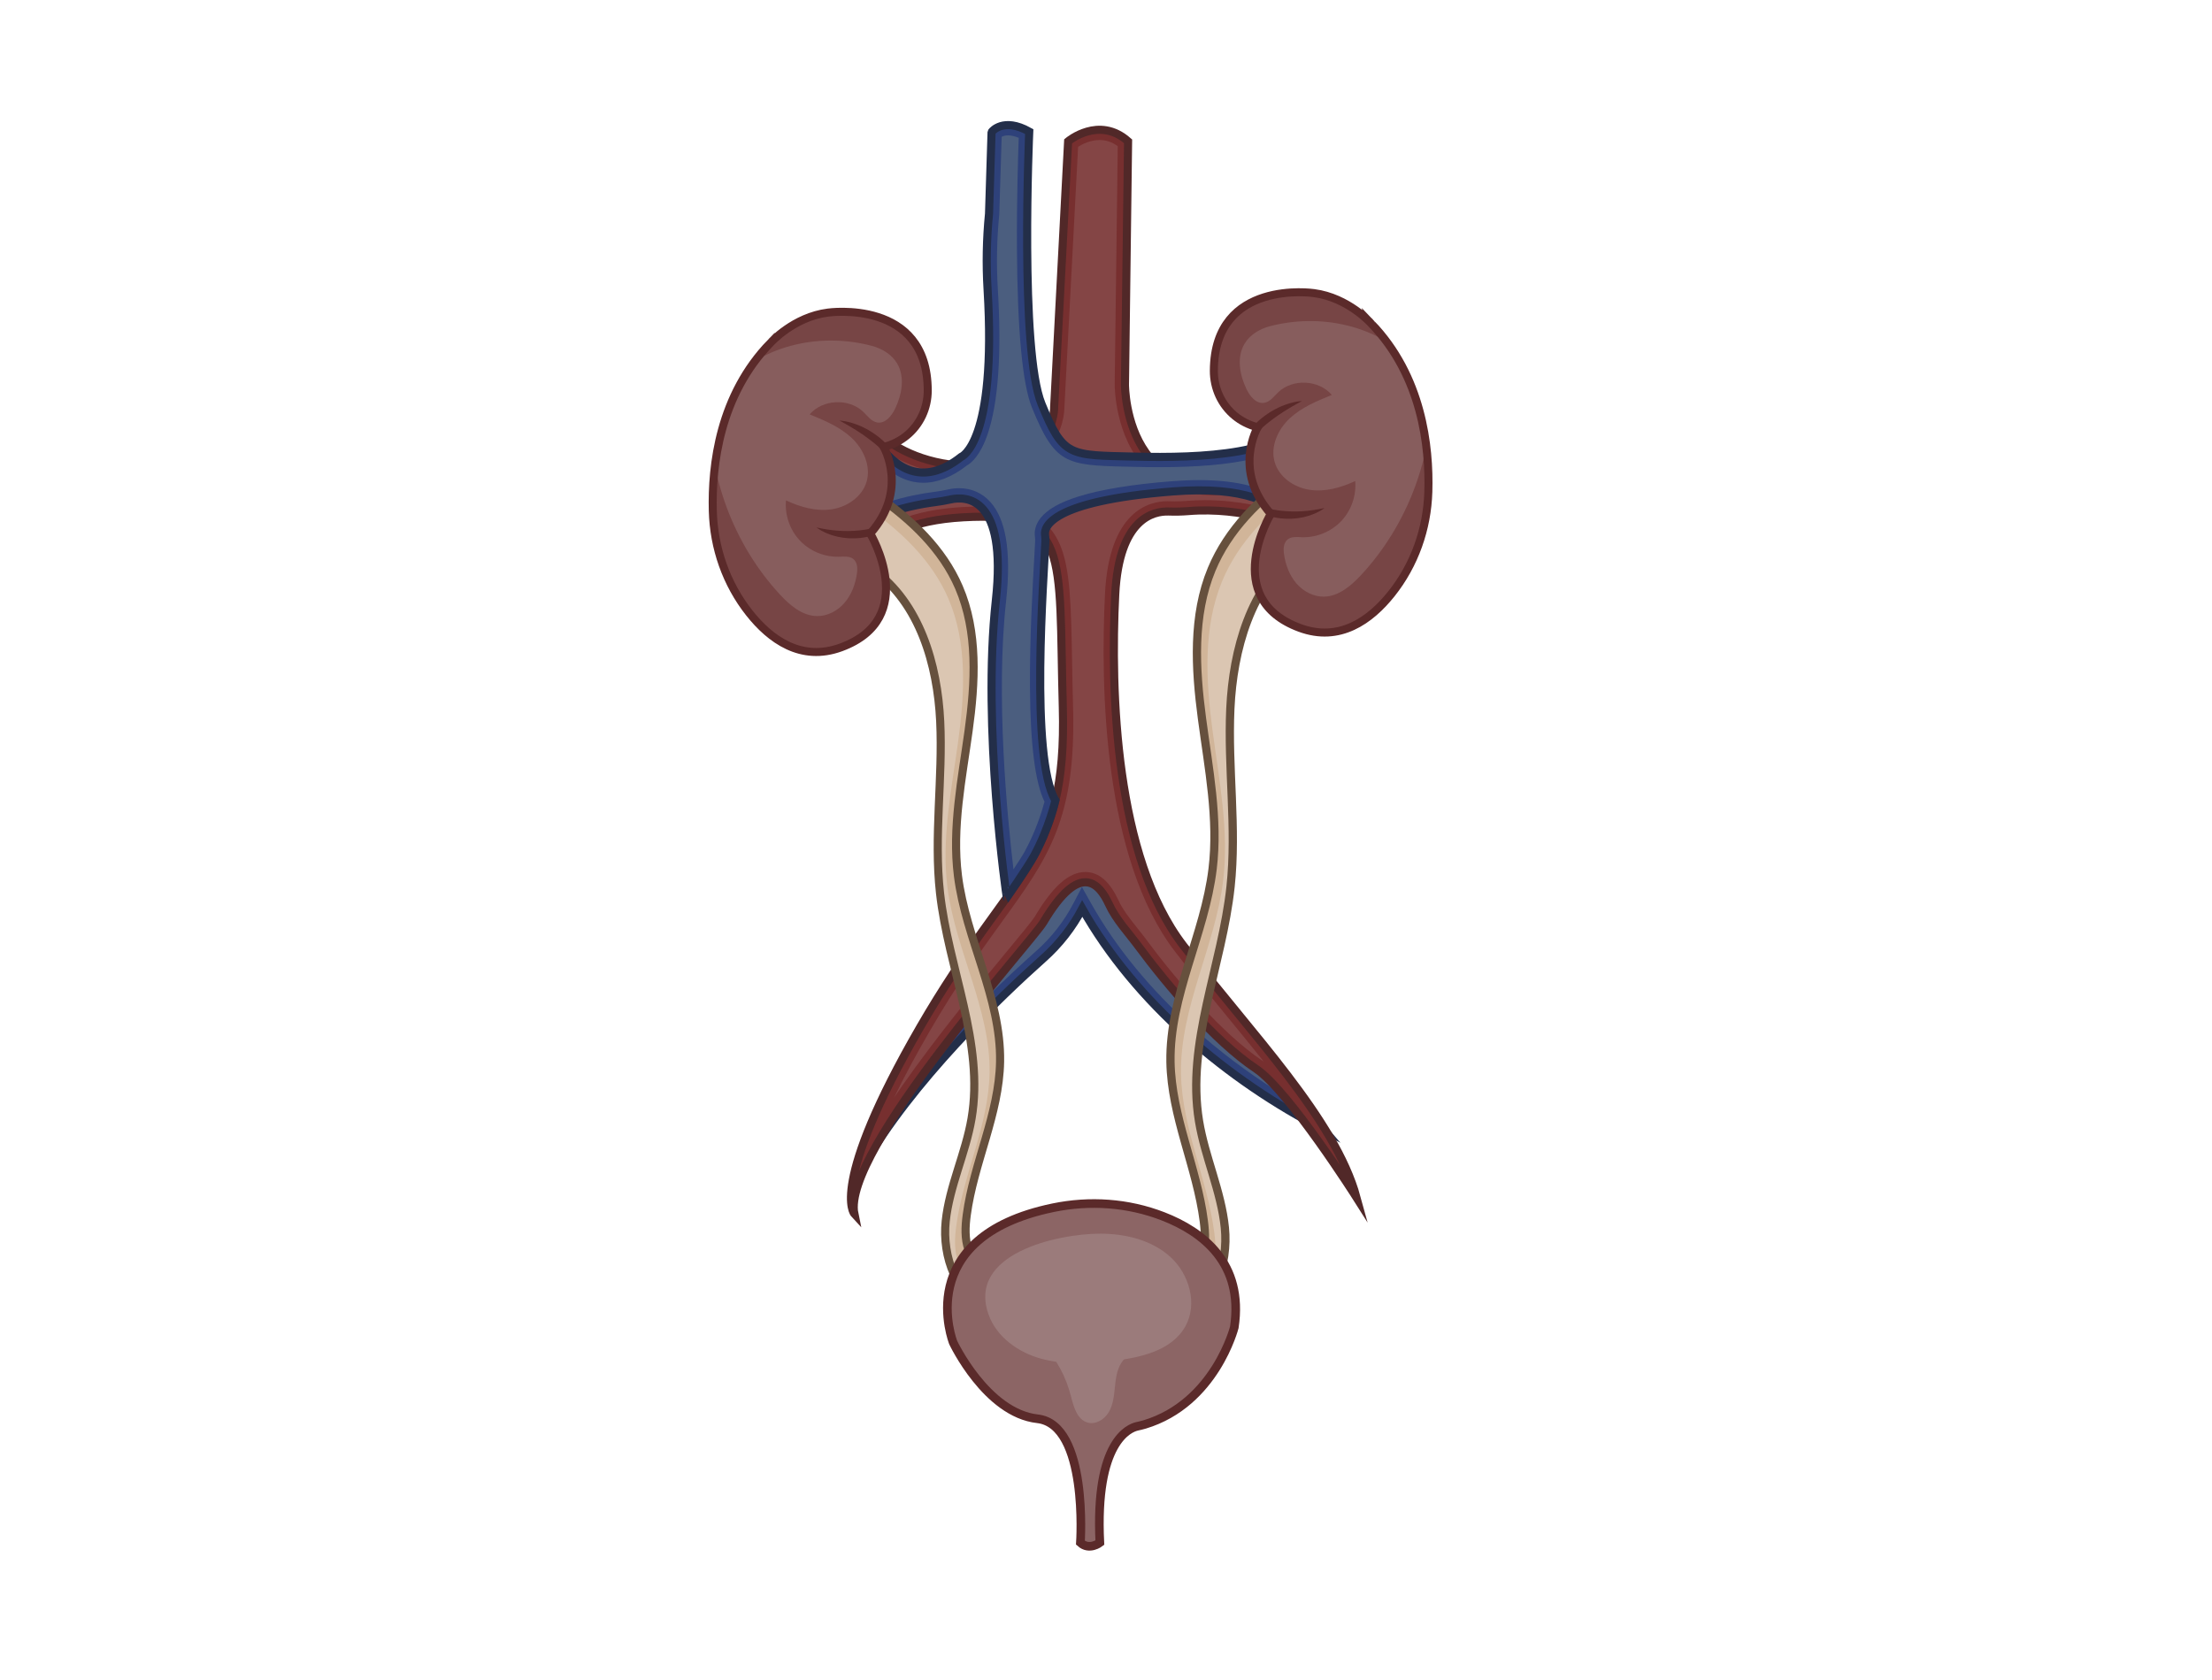 <?xml version="1.0" encoding="utf-8"?>
<!-- Generator: Adobe Illustrator 19.0.0, SVG Export Plug-In . SVG Version: 6.00 Build 0)  -->
<svg width="4096" height="3112" id="Layer_1" xmlns="http://www.w3.org/2000/svg" xmlns:xlink="http://www.w3.org/1999/xlink" x="0px" y="0px"
	 viewBox="0 0 4096 3112" enable-background="new 0 0 4096 3112" xml:space="preserve">
<path fill="#2E417A" stroke="#232E49" stroke-width="15" stroke-miterlimit="10" d="M1597.34,2161.22l-4.58,15.94l-5.22-9.16
	l18.5-52l126.1-215.93l173.99-223.49l128.99-155.99l104.99,214.49l151.49,166.49l88.5,107.99l71.27,82.63
	c-177.59-90.83-349.53-235.69-447.33-409.53l0,0c-18.21,34.73-42.53,65.89-71.81,91.98
	C1853.86,1844.52,1687.87,2002.4,1597.34,2161.22z"/>
<path fill="#4B5E7F" d="M2364.71,2020.77c-54.94-34.86-107.17-74.2-154.26-116.36c-80.04-71.65-143.91-149.39-189.86-231.06
	l-17.15-30.48l-16.24,30.97c-17.21,32.82-39.96,61.96-67.63,86.63c-52.28,46.61-130.4,120.37-204.09,205.77l32.41-55.49
	l173.04-222.27L2031,1555.39l93.24,190.48L2277.22,1914L2364.71,2020.77z"/>
<path fill="#772F2F" stroke="#512828" stroke-width="15" stroke-miterlimit="10" d="M1977.86,261.69c0,0,57.01-48,111.01,0
	l-5.76,450.44c0,0-1.5,286.49,311.98,148.49l-6,113.99c0,0-86.01-36.49-188.8-28.08c-12.03,0.98-24.09,1.2-36.15,0.78
	c-28.33-0.99-92.06,12.64-99.03,153.3c-9,181.49-0.08,486.39,125.92,650.39s281,321,321,467c0,0-125.5-198-185.93-238.43
	c-78.12-52.26-166.32-157.3-217.49-226.49c-18.62-25.18-41.97-49.83-55.08-78.27c-17.25-37.41-52.89-82.42-121.49,33.19
	c-21.41,36.08-374,424-350,540c0,0-48-52,122-346s272-302,264-592s14-363-184-352s-192,118-192,118l-17-340c0,0,47,119,214,127
	s163-110,163-110L1977.86,261.69z"/>
<path fill="#844545" d="M1655.41,2033.01c17.86-36.86,39.58-77.41,65.07-121.5c51.63-89.29,97.81-153.17,134.91-204.5
	c85.66-118.49,137.36-190,131.63-397.54c-0.84-30.41-1.36-59.03-1.82-84.29c-1.89-104.38-3.14-173.33-23.33-218.44
	c-21.86-48.87-63.38-68.8-143.3-68.8c-10.94,0-22.59,0.35-35.61,1.07c-95.16,5.29-147.24,32.25-175.72,60.95l-9.93-198.66
	c2.84,2.98,5.86,5.99,9.05,9c32.1,30.25,89.68,67.24,181.75,71.65c5.69,0.27,11.34,0.41,16.79,0.41
	c58.04,0,102.29-15.33,131.53-45.57c33.24-34.38,34.62-76.14,34.6-83.42l25.31-481.52c7.99-5,22.83-12.52,39.74-12.52
	c12.02,0,23.1,3.71,33.67,11.32l-5.64,441.36c-0.02,3.99,0.19,98.34,59.64,158.09c31.08,31.24,72.16,47.08,122.1,47.08
	c37.75,0,80.93-9.26,128.7-27.56l-3.08,58.54c-28.85-9.12-79.97-21.9-139.92-21.9c-11.04,0-22.08,0.44-32.8,1.32
	c-7.45,0.61-15.19,0.92-23.01,0.92c-3.58,0-7.26-0.06-10.93-0.19c-1.07-0.04-2.18-0.06-3.33-0.06c-32.13,0-107.67,16.7-115.34,171.4
	c-8.59,173.28-3.15,489.82,129.83,662.9c31.3,40.73,64.62,81.34,96.85,120.62c23.04,28.08,45.78,55.79,67.47,83.13
	c-1.23-0.9-2.44-1.75-3.62-2.54c-70.93-47.46-156.42-145.79-212.78-221.99c-5.41-7.32-11.22-14.6-16.83-21.65
	c-13.67-17.15-27.8-34.88-36.28-53.28c-15.89-34.45-36.41-51.92-61-51.92c-30.44,0-60.33,26.49-94.09,83.36
	c-3.73,6.29-24.65,31.58-48.87,60.87c-52.22,63.14-131.13,158.56-196.04,251.48C1665.46,2018.28,1660.34,2025.73,1655.41,2033.01z"
	/>
<path fill="#2E417A" stroke="#232E49" stroke-width="15" stroke-miterlimit="10" d="M1836.85,243.69c0,0,21-27,69.01,0
	c0,0-17.73,405.45,22.77,504.44c40.5,99,51,94.5,172.49,97.5c121.49,3,287.99-3,314.98-79.5l-9,272.99
	c0,0,31.5-149.99-235.49-128.99c-226.94,17.85-238.22,66.04-236.5,80.1c0.52,4.24,0.8,8.5,0.63,12.77
	c-2.53,61.19-28.95,400.68,18.58,479.29c0,0-11.53,51.47-39.95,103.39c-10.99,20.07-50.15,76.58-50.15,76.58
	S1818.03,1348,1844.03,1112c21.33-193.59-55.59-193.39-83.92-187.06c-9.45,2.11-18.99,3.74-28.59,4.98
	c-49.16,6.32-180.81,31.73-203.49,124.09c-28,114,46-352,46-352s62,258,206,144c0,0,65.73-24.67,48.67-310
	c-2.79-46.67-1.91-93.49,2.66-140.01l4.68-149.99L1836.85,243.69z"/>
<path fill="#4B5E7F" d="M1876.65,1610.02c-11.56-97.48-33.1-320.13-13.73-495.94c5.21-47.28,5.04-87.11-0.51-118.36
	c-5.02-28.26-14.59-50.43-28.44-65.9c-15.05-16.8-35.06-25.69-57.86-25.69c-6.65,0-13.42,0.76-20.13,2.26
	c-8.56,1.91-17.6,3.48-26.87,4.68c-41.94,5.39-125.8,21.86-178.04,70.05c7.99-57.14,19.44-133.13,30.08-201.8
	c23.84,52.77,65.33,114.76,128.66,114.76c0,0,0.01,0,0.01,0c26.12,0,53.18-10.75,80.47-31.96c8.28-4.59,24.92-18.33,38.47-57.97
	c19.78-57.87,26.15-148.47,18.92-269.28c-2.73-45.59-1.85-91.69,2.6-137.02l0.06-0.63l4.48-143.82c2.47-1.34,6.33-2.7,11.82-2.7
	c5.91,0,12.52,1.53,19.76,4.56c-1.14,30.58-3.83,113.69-3.33,203.65c0.85,153.38,10.26,253.12,27.98,296.43
	c42.14,103.02,61.87,106.37,173.54,108.92c5.13,0.12,10.48,0.24,16.07,0.38c16.1,0.4,30.91,0.59,45.29,0.59
	c72.09,0,128.76-4.99,173.25-15.24c31.54-7.27,56.97-17.41,76.14-30.33l-3.97,120.45c-2.33-2.26-4.81-4.49-7.45-6.68
	c-35.37-29.39-90.43-44.3-163.63-44.3c-15.78,0-32.65,0.7-50.15,2.07c-73.26,5.76-131.44,15.27-172.94,28.26
	c-34.17,10.69-57.01,23.52-69.84,39.22c-11.53,14.11-11.9,27.28-11.09,33.87c0.45,3.7,0.62,6.87,0.5,9.68
	c-0.3,7.16-0.94,18.39-1.75,32.6c-2.94,51.62-8.42,147.71-7.81,238.06c0.72,106.63,9.54,176.16,26.9,211.91
	c-4.03,15.09-15.48,53.55-36.39,91.76C1893.64,1583.96,1885.32,1596.94,1876.65,1610.02z"/>
<g>
	<defs>
		<path id="SVGID_171_" d="M1775.63,1087.53c35.59,82.64,30.23,176.77,17.93,265.9c-12.3,89.14-30.92,179.04-19.73,268.32
			c14.68,117.17,80.03,226.15,78.04,344.22c-1.64,97.19-48.91,187.91-61.74,284.26c-2.86,21.45-3.91,43.81,3.25,64.23
			c7.15,20.42,24.08,38.61,45.49,41.77c-1.7,22.15-3.39,44.29-5.09,66.44c-62.73-18.73-89.45-95.77-82.64-160.87
			c6.81-65.11,36.87-125.65,47.88-190.18c23.82-139.53-42.8-277.32-58.42-418c-11.69-105.29,5.4-211.74,0.39-317.56
			s-38-218.96-123.94-280.9c-39.6-28.54-92.16-49.25-106.27-95.98c-7.09-23.48-16.85-100.38,12.47-102.39
			c25.61-1.76,80.81,47.09,101.55,61.67C1687.19,962.3,1744.96,1016.32,1775.63,1087.53z"/>
	</defs>
	<use xlink:href="#SVGID_171_"  overflow="visible" fill="#D1B599"/>
	<clipPath id="SVGID_272_">
		<use xlink:href="#SVGID_171_"  overflow="visible"/>
	</clipPath>
	<path clip-path="url(#SVGID_272_)" fill="#DBC6B2" d="M1756.13,1108.53c35.59,82.64,30.23,176.77,17.93,265.9
		s-30.92,179.04-19.73,268.32c14.68,117.17,80.03,226.15,78.04,344.22c-1.64,97.19-48.91,187.91-61.74,284.26
		c-2.86,21.45-3.91,43.81,3.25,64.23c7.15,20.43,24.08,38.61,45.49,41.77c-1.7,22.15-3.39,44.29-5.09,66.44
		c-62.73-18.73-89.45-95.77-82.64-160.87c6.81-65.11,36.87-125.65,47.88-190.18c23.82-139.53-42.8-277.32-58.42-418
		c-11.69-105.29,5.4-211.74,0.39-317.56c-5.01-105.82-38-218.96-123.94-280.9c-39.6-28.54-92.16-49.25-106.27-95.98
		c-7.09-23.48-16.85-100.38,12.47-102.39c25.61-1.76,80.81,47.09,101.55,61.67C1667.7,983.3,1725.46,1037.32,1756.13,1108.53z"/>
	<use xlink:href="#SVGID_171_"  overflow="visible" fill="none" stroke="#66503D" stroke-width="15" stroke-miterlimit="10"/>
</g>
<g>
	<defs>
		<path id="SVGID_373_" d="M2243.62,1054.38c-35.59,85.81-30.23,183.54-17.93,276.09s30.92,185.9,19.73,278.61
			c-14.68,121.66-80.03,234.82-78.04,357.41c1.64,100.92,48.91,195.11,61.74,295.16c2.86,22.27,3.91,45.48-3.25,66.69
			c-7.15,21.21-24.08,40.09-45.49,43.37c1.7,22.99,3.39,45.99,5.09,68.98c62.73-19.44,89.45-99.44,82.64-167.04
			c-6.81-67.6-36.87-130.47-47.88-197.47c-23.82-144.87,42.8-287.94,58.42-434.01c11.69-109.33-5.4-219.85-0.39-329.73
			c5.01-109.88,38-227.35,123.94-291.66c39.6-29.63,92.16-51.14,106.27-99.66c7.09-24.38,16.85-104.22-12.47-106.31
			c-25.61-1.83-80.81,48.9-101.55,64.03C2332.05,924.35,2274.29,980.44,2243.62,1054.38z"/>
	</defs>
	<use xlink:href="#SVGID_373_"  overflow="visible" fill="#D1B599"/>
	<clipPath id="SVGID_474_">
		<use xlink:href="#SVGID_373_"  overflow="visible"/>
	</clipPath>
	<path clip-path="url(#SVGID_474_)" fill="#DBC6B2" d="M2263.12,1076.18c-35.59,85.81-30.23,183.54-17.93,276.09
		c12.3,92.55,30.92,185.9,19.73,278.61c-14.68,121.66-80.03,234.82-78.04,357.41c1.64,100.92,48.91,195.11,61.74,295.16
		c2.86,22.27,3.91,45.48-3.25,66.69s-24.08,40.09-45.49,43.37c1.7,22.99,3.39,45.99,5.09,68.98
		c62.73-19.44,89.45-99.44,82.64-167.04c-6.81-67.6-36.87-130.47-47.88-197.47c-23.82-144.87,42.8-287.94,58.42-434.01
		c11.69-109.33-5.4-219.85-0.39-329.73c5.01-109.88,38-227.35,123.94-291.66c39.6-29.63,92.16-51.14,106.27-99.66
		c7.09-24.38,16.85-104.22-12.47-106.31c-25.61-1.83-80.81,48.9-101.55,64.03C2351.55,946.15,2293.78,1002.24,2263.12,1076.18z"/>
	<use xlink:href="#SVGID_373_"  overflow="visible" fill="none" stroke="#66503D" stroke-width="15.285" stroke-miterlimit="10"/>
</g>
<g>
	<defs>
		<path id="SVGID_575_" d="M1533.24,578.9c0,0,184.45-26.42,184.67,144.31c0.04,32.39-14.21,63.35-39.39,83.72
			c-10.92,8.83-24.75,16.45-42.2,20.87c0,0,46.66,79.82-24.86,160.27c0,0,93.65,156.68-54.27,210.91
			c-73.96,27.11-131.07-14.96-169.69-63.82c-42.57-53.85-65.77-120.37-67.59-188.99c-2.24-84.13,12.54-214.39,107.11-311.51
			C1427.02,634.66,1469.57,586.94,1533.24,578.9z"/>
	</defs>
	<use xlink:href="#SVGID_575_"  overflow="visible" fill="#774545"/>
	<clipPath id="SVGID_676_">
		<use xlink:href="#SVGID_575_"  overflow="visible"/>
	</clipPath>
	<path clip-path="url(#SVGID_676_)" fill="#875D5D" d="M1314.82,757.29c-3.22,125.3,44.07,251.18,129,343.35
		c18.59,20.18,41.62,39.95,69.06,40.34c19.47,0.28,38.23-9.83,50.94-24.57c12.71-14.75,19.79-33.71,22.8-52.95
		c1.55-9.92,1.43-21.65-6.31-28.04c-7.17-5.92-17.58-4.63-26.88-4.37c-26.95,0.76-54.02-10.51-72.47-30.16
		c-18.45-19.66-27.99-47.38-25.53-74.23c26.36,12.38,55.69,20.78,84.51,16.55c28.81-4.24,56.7-23.37,64.79-51.35
		c8.31-28.76-5.8-60.25-27.6-80.77s-50.17-32.33-77.87-43.7c24.24-28.16,72.75-30.36,99.45-4.51c7.93,7.69,15.04,17.88,25.96,19.58
		c14.71,2.28,26.34-12.13,32.81-25.54c12.7-26.33,18.64-58.94,3.62-84.02c-9.95-16.61-27.81-27.35-46.53-32.33
		c-92.73-24.69-197.97-3.27-264.29,66.09C1337.72,719.79,1315.28,739.14,1314.82,757.29z"/>
	<g clip-path="url(#SVGID_676_)">
		<path fill="#5B2A2A" d="M1554.55,778.79c0,0,0.65,0.05,1.85,0.19c1.2,0.15,2.97,0.32,5.2,0.65c1.12,0.16,2.34,0.32,3.68,0.58
			c1.34,0.27,2.77,0.61,4.32,0.95c1.55,0.34,3.19,0.76,4.94,1.18c1.72,0.46,3.47,1.06,5.34,1.63c1.85,0.6,3.8,1.2,5.77,1.93
			c1.96,0.75,3.97,1.59,6.05,2.42c1.04,0.42,2.1,0.84,3.14,1.32c1.03,0.5,2.08,1,3.14,1.51c2.12,1.02,4.28,2.08,6.44,3.23
			c2.14,1.19,4.28,2.45,6.46,3.72c2.21,1.22,4.3,2.69,6.43,4.13c4.35,2.77,8.4,6.09,12.55,9.28c3.91,3.48,7.94,6.82,11.48,10.57
			c1.81,1.83,3.65,3.59,5.26,5.54c1.66,1.9,3.31,3.76,4.87,5.64c1.53,1.91,2.99,3.83,4.38,5.72c0.7,0.95,1.39,1.88,2.07,2.8
			c0.67,0.93,1.28,1.89,1.89,2.83c1.21,1.89,2.4,3.71,3.51,5.49c1.09,1.8,2.04,3.6,2.98,5.31c0.91,1.73,1.82,3.35,2.6,4.94
			c0.73,1.63,1.44,3.15,2.06,4.6c0.62,1.45,1.23,2.8,1.74,4.06c0.51,1.27,0.9,2.47,1.27,3.54c0.75,2.14,1.25,3.86,1.62,5
			c0.36,1.16,0.53,1.78,0.53,1.78s-0.45-0.48-1.24-1.4c-0.78-0.93-1.97-2.25-3.37-3.98c-0.73-0.85-1.46-1.83-2.33-2.85
			c-0.9-1-1.83-2.11-2.84-3.27c-1.01-1.16-2.04-2.42-3.14-3.73c-1.14-1.27-2.35-2.61-3.6-4.01c-1.26-1.38-2.48-2.89-3.87-4.35
			c-1.4-1.45-2.79-2.98-4.25-4.53c-0.74-0.77-1.43-1.58-2.19-2.37c-0.77-0.77-1.55-1.55-2.34-2.34c-1.6-1.55-3.11-3.24-4.76-4.84
			c-1.7-1.57-3.36-3.2-5.06-4.85c-0.85-0.82-1.69-1.66-2.61-2.43c-0.88-0.8-1.77-1.61-2.66-2.42c-3.51-3.3-7.31-6.39-11-9.59
			c-3.84-3.03-7.58-6.18-11.48-9.01c-0.96-0.73-1.92-1.45-2.88-2.17c-0.93-0.76-1.91-1.43-2.88-2.1c-1.94-1.35-3.85-2.69-5.71-4.07
			c-1.89-1.32-3.82-2.49-5.65-3.77c-0.92-0.63-1.83-1.24-2.74-1.86c-0.91-0.59-1.84-1.13-2.73-1.71c-1.79-1.14-3.56-2.22-5.25-3.32
			c-1.69-1.09-3.4-1.99-5-2.98c-1.61-0.97-3.15-1.9-4.62-2.78c-1.48-0.83-2.9-1.6-4.22-2.37c-1.32-0.77-2.58-1.47-3.73-2.17
			c-1.17-0.67-2.29-1.21-3.27-1.77c-1.98-1.06-3.51-1.98-4.57-2.57C1555.1,779.14,1554.55,778.79,1554.55,778.79z"/>
	</g>
	<g clip-path="url(#SVGID_676_)">
		<path fill="#5B2A2A" d="M1511.99,976.92c0,0,0.65,0.1,1.86,0.32c1.2,0.24,2.98,0.54,5.2,1.03c1.12,0.21,2.34,0.55,3.68,0.78
			c1.35,0.19,2.77,0.45,4.3,0.7c1.52,0.24,3.12,0.56,4.79,0.85c1.71,0.22,3.51,0.46,5.38,0.7c1.88,0.21,3.79,0.6,5.8,0.76
			c2.02,0.15,4.09,0.37,6.22,0.56c1.07,0.08,2.13,0.23,3.22,0.3c1.09,0.05,2.2,0.09,3.32,0.14c2.24,0.06,4.5,0.29,6.81,0.33
			c2.32-0.03,4.67,0,7.04,0.04c1.19,0.02,2.38,0.05,3.58-0.04c1.2-0.04,2.4-0.09,3.61-0.13c4.84-0.06,9.72-0.61,14.62-0.96
			c4.86-0.66,9.75-1.12,14.5-2.05c1.19-0.21,2.38-0.41,3.56-0.61c1.19-0.15,2.35-0.43,3.51-0.69c2.32-0.51,4.61-1.03,6.88-1.48
			c2.26-0.51,4.42-1.21,6.6-1.72c1.09-0.27,2.16-0.55,3.22-0.81c1.06-0.29,2.07-0.66,3.09-0.96c2.04-0.62,4.03-1.25,5.98-1.81
			c1.94-0.58,3.74-1.33,5.53-1.93c1.78-0.62,3.51-1.2,5.13-1.78c1.6-0.64,3.11-1.28,4.56-1.83c1.45-0.56,2.8-1.1,4.08-1.57
			c1.26-0.49,2.36-1.05,3.41-1.48c2.06-0.92,3.74-1.57,4.86-2.05c1.14-0.47,1.76-0.7,1.76-0.7s-0.44,0.49-1.3,1.36
			c-0.87,0.86-2.11,2.17-3.78,3.76c-0.83,0.79-1.74,1.7-2.8,2.6c-1.06,0.88-2.25,1.8-3.51,2.8c-1.26,1-2.63,2.03-4.07,3.13
			c-1.47,1.04-3.09,2.02-4.76,3.11c-0.83,0.54-1.7,1.07-2.58,1.62c-0.89,0.53-1.76,1.14-2.72,1.62c-1.89,1.01-3.87,2-5.91,3.05
			c-1.02,0.52-2.05,1.06-3.12,1.53c-1.08,0.45-2.18,0.91-3.28,1.37c-1.11,0.47-2.23,0.93-3.38,1.37c-1.15,0.44-2.28,0.95-3.47,1.33
			c-2.37,0.79-4.8,1.53-7.27,2.29c-2.45,0.84-5.01,1.32-7.57,1.91c-5.11,1.32-10.43,1.88-15.72,2.66
			c-5.34,0.31-10.67,0.85-15.94,0.59c-2.63-0.05-5.24-0.01-7.8-0.33c-2.57-0.24-5.1-0.47-7.58-0.76c-2.47-0.35-4.9-0.8-7.26-1.25
			c-1.18-0.23-2.34-0.45-3.49-0.67c-1.15-0.24-2.26-0.57-3.37-0.86c-2.21-0.61-4.35-1.18-6.4-1.78c-1.03-0.27-2.02-0.69-2.99-1.03
			c-0.97-0.36-1.93-0.7-2.85-1.06c-1.85-0.73-3.63-1.35-5.3-2.07c-1.65-0.8-3.22-1.52-4.67-2.25c-1.45-0.73-2.8-1.38-4.02-2.03
			c-1.21-0.66-2.26-1.35-3.23-1.95c-1.93-1.2-3.42-2.23-4.45-2.89C1512.53,977.3,1511.99,976.92,1511.99,976.92z"/>
	</g>
	<use xlink:href="#SVGID_575_"  overflow="visible" fill="none" stroke="#5B2A2A" stroke-width="14.864" stroke-miterlimit="10"/>
</g>
<g>
	<defs>
		<path id="SVGID_777_" d="M2432.91,542.81c0,0-184.35-27.1-185.2,143.63c-0.16,32.39,13.97,63.41,39.08,83.86
			c10.88,8.87,24.69,16.54,42.12,21.03c0,0-46.96,79.64,24.27,160.36c0,0-94.22,156.33,53.49,211.1
			c73.86,27.39,131.12-14.48,169.92-63.19c42.76-53.69,66.21-120.13,68.29-188.74c2.55-84.12-11.75-214.44-105.96-311.91
			C2538.92,598.96,2496.54,551.09,2432.91,542.81z"/>
	</defs>
	<use xlink:href="#SVGID_777_"  overflow="visible" fill="#774545"/>
	<clipPath id="SVGID_878_">
		<use xlink:href="#SVGID_777_"  overflow="visible"/>
	</clipPath>
	<path clip-path="url(#SVGID_878_)" fill="#875D5D" d="M2650.67,722.01c2.76,125.31-45,251.01-130.26,342.88
		c-18.67,20.11-41.77,39.8-69.2,40.09c-19.47,0.21-38.2-9.97-50.85-24.76s-19.67-33.79-22.61-53.03
		c-1.52-9.93-1.35-21.65,6.42-28.02c7.19-5.9,17.6-4.57,26.89-4.27c26.95,0.86,54.05-10.31,72.58-29.9
		c18.52-19.59,28.16-47.28,25.8-74.13c-26.41,12.29-55.77,20.58-84.57,16.24c-28.8-4.34-56.62-23.58-64.6-51.58
		c-8.21-28.79,6.02-60.23,27.89-80.67c21.87-20.45,50.29-32.14,78.03-43.42c-24.14-28.25-72.64-30.63-99.43-4.87
		c-7.96,7.66-15.1,17.83-26.03,19.48c-14.72,2.23-26.29-12.23-32.71-25.66c-12.6-26.37-18.42-59.01-3.31-84.04
		c10.01-16.58,27.91-27.25,46.64-32.16c92.82-24.34,197.98-2.54,264.04,67.06C2627.9,684.42,2650.27,703.85,2650.67,722.01z"/>
	<g clip-path="url(#SVGID_878_)">
		<path fill="#5B2A2A" d="M2410.86,742.63c0,0-0.55,0.35-1.6,0.95c-1.06,0.58-2.59,1.5-4.58,2.55c-0.98,0.55-2.11,1.09-3.28,1.76
			c-1.15,0.69-2.41,1.39-3.74,2.16c-1.33,0.77-2.75,1.53-4.23,2.36c-1.47,0.88-3.01,1.8-4.63,2.76c-1.6,0.98-3.32,1.88-5.01,2.96
			c-1.69,1.1-3.46,2.17-5.26,3.31c-0.89,0.58-1.83,1.11-2.74,1.7c-0.9,0.61-1.82,1.22-2.74,1.85c-1.83,1.27-3.77,2.44-5.66,3.75
			c-1.86,1.36-3.78,2.7-5.73,4.04c-0.97,0.67-1.95,1.34-2.89,2.09c-0.96,0.72-1.92,1.43-2.88,2.16c-3.91,2.82-7.67,5.96-11.51,8.97
			c-3.71,3.19-7.51,6.27-11.04,9.55c-0.9,0.81-1.79,1.61-2.67,2.41c-0.92,0.77-1.77,1.6-2.62,2.42c-1.7,1.64-3.38,3.27-5.08,4.83
			c-1.66,1.6-3.18,3.28-4.78,4.83c-0.79,0.78-1.57,1.56-2.35,2.33c-0.76,0.78-1.46,1.59-2.2,2.36c-1.46,1.54-2.87,3.06-4.27,4.51
			c-1.4,1.45-2.61,2.96-3.88,4.34c-1.26,1.39-2.47,2.73-3.62,4c-1.11,1.3-2.14,2.56-3.16,3.72c-1.02,1.16-1.95,2.26-2.85,3.26
			c-0.88,1.01-1.62,1.99-2.35,2.84c-1.41,1.72-2.6,3.05-3.39,3.97c-0.8,0.92-1.25,1.39-1.25,1.39s0.17-0.63,0.53-1.78
			c0.38-1.15,0.88-2.86,1.64-5c0.37-1.07,0.77-2.27,1.28-3.53c0.52-1.26,1.13-2.6,1.75-4.05c0.63-1.45,1.35-2.97,2.08-4.59
			c0.78-1.59,1.7-3.21,2.62-4.93c0.94-1.7,1.9-3.5,3-5.3c1.12-1.78,2.32-3.59,3.53-5.47c0.61-0.94,1.23-1.9,1.9-2.83
			c0.69-0.92,1.38-1.85,2.08-2.8c1.4-1.89,2.87-3.8,4.4-5.71c1.57-1.87,3.23-3.73,4.89-5.63c1.62-1.94,3.47-3.7,5.29-5.52
			c3.55-3.74,7.59-7.07,11.51-10.53c4.16-3.17,8.22-6.48,12.58-9.23c2.14-1.43,4.23-2.89,6.45-4.1c2.18-1.27,4.33-2.52,6.47-3.7
			c2.17-1.14,4.33-2.2,6.46-3.21c1.06-0.51,2.11-1.01,3.15-1.5c1.04-0.48,2.1-0.89,3.14-1.31c2.08-0.83,4.09-1.65,6.06-2.4
			c1.97-0.73,3.92-1.32,5.78-1.91c1.87-0.56,3.63-1.15,5.35-1.61c1.75-0.41,3.39-0.82,4.94-1.16c1.55-0.34,2.99-0.67,4.33-0.94
			c1.34-0.25,2.56-0.41,3.68-0.56c2.22-0.32,4-0.48,5.2-0.63C2410.21,742.67,2410.86,742.63,2410.86,742.63z"/>
	</g>
	<g clip-path="url(#SVGID_878_)">
		<path fill="#5B2A2A" d="M2452.69,940.91c0,0-0.54,0.39-1.56,1.06c-1.03,0.66-2.52,1.68-4.46,2.88c-0.97,0.6-2.02,1.29-3.23,1.94
			c-1.23,0.64-2.58,1.29-4.03,2.02c-1.45,0.72-3.02,1.44-4.67,2.23c-1.67,0.72-3.45,1.33-5.3,2.05c-0.93,0.36-1.88,0.69-2.86,1.05
			c-0.98,0.33-1.96,0.75-3,1.02c-2.06,0.6-4.2,1.15-6.41,1.76c-1.1,0.29-2.22,0.62-3.37,0.85c-1.15,0.22-2.32,0.43-3.5,0.66
			c-2.36,0.44-4.78,0.88-7.26,1.23c-2.48,0.28-5.01,0.51-7.58,0.73c-2.57,0.31-5.17,0.26-7.8,0.3c-5.27,0.24-10.6-0.32-15.93-0.65
			c-5.29-0.8-10.61-1.37-15.71-2.72c-2.56-0.6-5.12-1.09-7.57-1.94c-2.46-0.77-4.89-1.51-7.26-2.31c-1.19-0.39-2.32-0.91-3.47-1.35
			c-1.14-0.45-2.27-0.91-3.37-1.39c-1.11-0.47-2.2-0.93-3.28-1.38c-1.07-0.48-2.1-1.02-3.12-1.54c-2.03-1.06-4.01-2.06-5.89-3.07
			c-0.96-0.48-1.83-1.09-2.71-1.63c-0.88-0.55-1.74-1.08-2.57-1.63c-1.66-1.1-3.28-2.08-4.75-3.13c-1.43-1.11-2.8-2.14-4.06-3.15
			c-1.25-1.01-2.43-1.92-3.5-2.81c-1.05-0.9-1.96-1.81-2.79-2.61c-1.66-1.59-2.9-2.91-3.77-3.77c-0.85-0.88-1.29-1.36-1.29-1.36
			s0.63,0.23,1.76,0.7c1.13,0.48,2.81,1.14,4.86,2.07c1.04,0.43,2.14,1,3.4,1.5c1.28,0.47,2.63,1.02,4.07,1.58
			c1.45,0.56,2.96,1.2,4.55,1.85c1.62,0.6,3.35,1.18,5.13,1.8c1.79,0.6,3.58,1.37,5.52,1.95c1.94,0.57,3.93,1.21,5.97,1.84
			c1.03,0.3,2.03,0.68,3.09,0.97c1.06,0.27,2.13,0.55,3.22,0.83c2.18,0.52,4.34,1.22,6.59,1.74c2.28,0.45,4.56,0.98,6.88,1.5
			c1.16,0.26,2.32,0.54,3.51,0.7c1.18,0.21,2.37,0.42,3.56,0.63c4.74,0.95,9.64,1.43,14.49,2.11c4.89,0.36,9.77,0.94,14.61,1.01
			c1.21,0.05,2.41,0.1,3.61,0.15c1.2,0.1,2.39,0.07,3.58,0.06c2.37-0.02,4.72-0.05,7.04-0.01c2.31-0.04,4.58-0.26,6.81-0.31
			c1.12-0.04,2.23-0.09,3.32-0.13c1.09-0.07,2.16-0.22,3.23-0.29c2.13-0.18,4.2-0.39,6.22-0.53c2.02-0.16,3.93-0.53,5.81-0.74
			c1.88-0.24,3.68-0.47,5.39-0.68c1.68-0.29,3.27-0.6,4.8-0.83c1.52-0.24,2.95-0.49,4.3-0.68c1.34-0.22,2.57-0.56,3.68-0.76
			c2.22-0.48,4.01-0.77,5.21-1.01C2452.03,941,2452.69,940.91,2452.69,940.91z"/>
	</g>
	<use xlink:href="#SVGID_777_"  overflow="visible" fill="none" stroke="#5B2A2A" stroke-width="14.864" stroke-miterlimit="10"/>
</g>
<g>
	<path fill="#8C6565" stroke="#5B2A2A" stroke-width="16" stroke-miterlimit="10" d="M2153.48,2252.55
		c73.7,28.55,150,86.88,132.13,205.5c0,0-35.52,140.68-166.05,179.99c-4.55,1.37-9.18,2.44-13.83,3.46
		c-14.5,3.17-78.43,27.83-69.11,215.53c0,0-19.5,15-36,0c0,0,15-218.99-79.5-229.49c-94.5-10.5-155.99-140.99-155.99-140.99
		s-78.05-195.12,184.49-249.77C2017.73,2222.6,2088.61,2227.42,2153.48,2252.55z"/>
	<path fill="#9B7B7B" d="M2037.34,2284.72c46.95,0.02,95.96,11.85,130.49,43.66c34.53,31.82,50.07,86.7,27.27,127.75
		c-25.4,45.72-84.3,58.65-136.3,64.26c-43.65,4.71-88.5,7.5-130.84-4.09c-42.34-11.59-82.29-39.99-97.2-81.28
		C1789.81,2321.69,1958.47,2284.69,2037.34,2284.72z"/>
	<path fill="#9B7B7B" d="M1983.5,2587.32c4.83,18.99,11.37,41.62,30.16,47.15c15.19,4.47,31.59-5.69,39.58-19.36
		c7.99-13.67,9.59-30.01,11.17-45.76c1.58-15.75,3.54-32.13,12.09-45.45c7.66-11.95,19.81-20.16,29.93-30.11
		c10.12-9.95,18.77-23.58,16.16-37.53c-1.81-9.71-8.87-17.76-17.08-23.27c-31.7-21.29-74.43-8.5-109.22,7.25
		c-19.62,8.88-39.03,16.25-59.46,22.92c-21.98,7.18-20.42,8.11-5.53,25.69C1957.15,2519.37,1973.51,2548.01,1983.5,2587.32z"/>
</g>
</svg>
